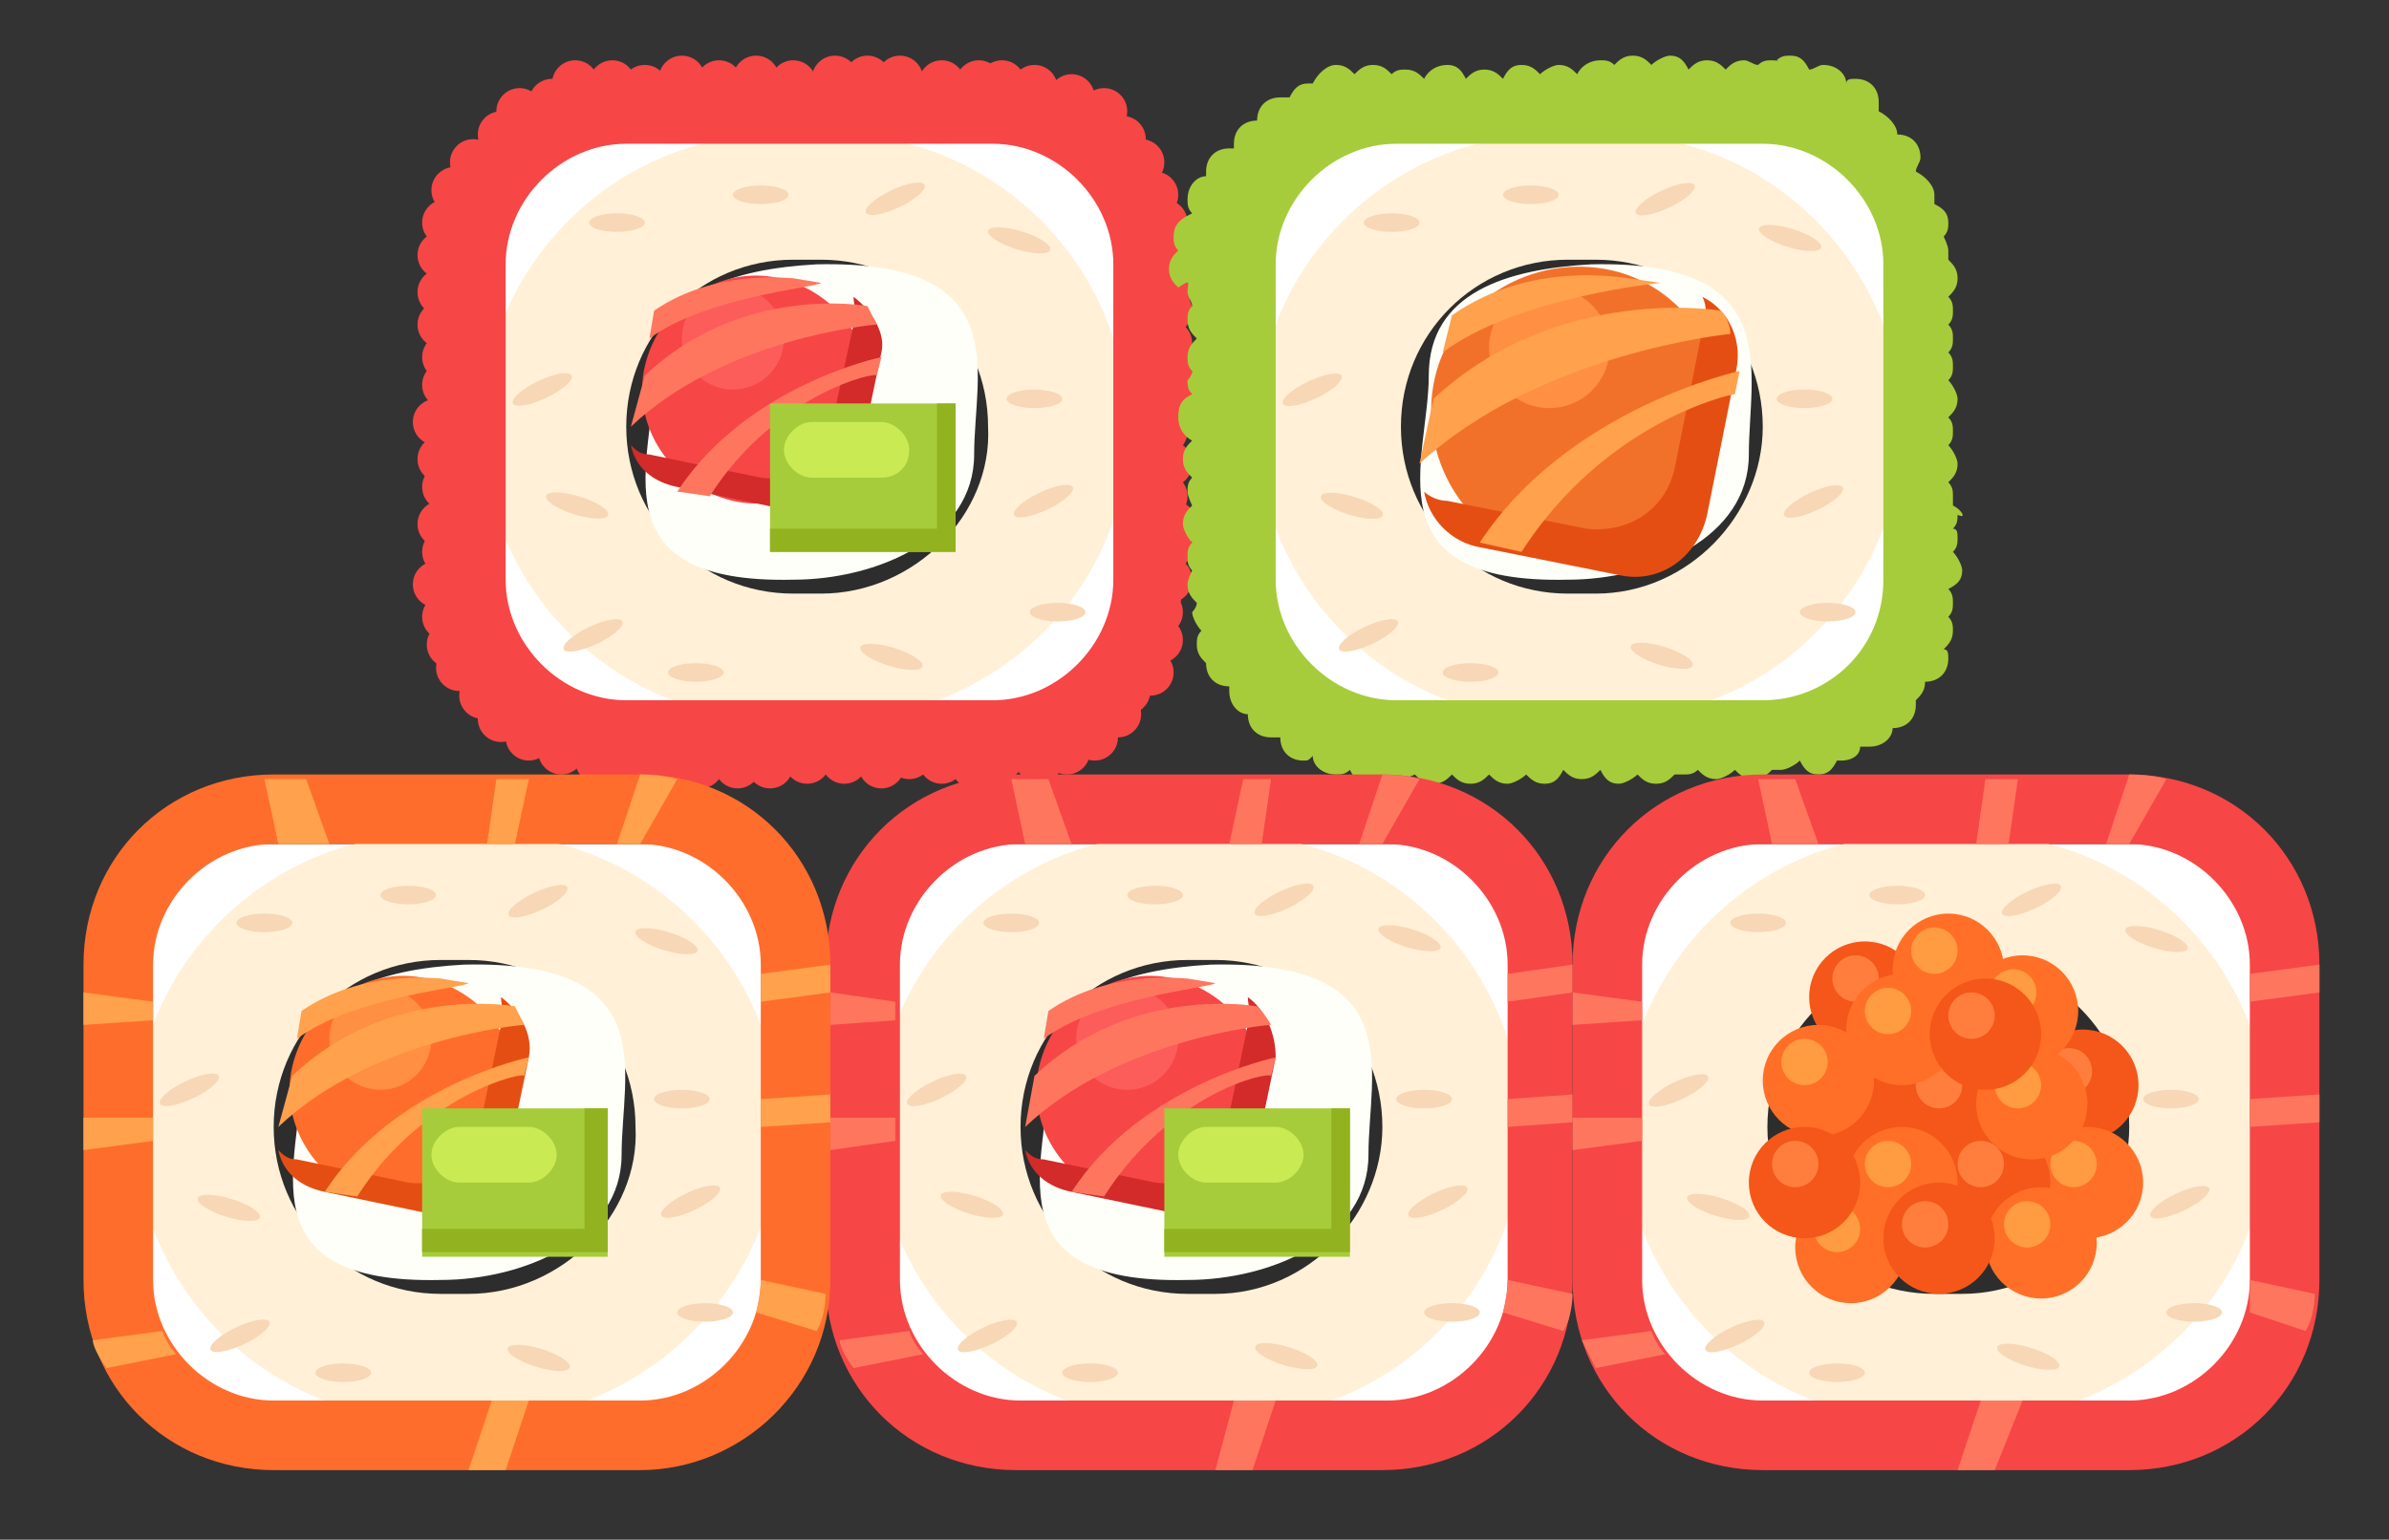 <?xml version="1.0" encoding="utf-8"?>
<!-- Generator: Adobe Illustrator 25.2.1, SVG Export Plug-In . SVG Version: 6.00 Build 0)  -->
<svg version="1.1" id="Слой_1" xmlns="http://www.w3.org/2000/svg" xmlns:xlink="http://www.w3.org/1999/xlink" x="0px" y="0px"
	 viewBox="0 0 51.5 33.2" style="enable-background:new 0 0 51.5 33.2;" xml:space="preserve">
<rect x="0" y="0" width="51.5" height="33.2" fill="#333333" stroke="none"/>
<style type="text/css">
	.st0{display:none;}
	.st1{display:inline;}
	.st2{fill:#FFFFFF;}
	.st3{fill:#FFF0D7;}
	.st4{fill:#F74646;}
	.st5{fill:#2D2D2D;}
	.st6{fill:#F7D7B5;}
	.st7{fill:#FDFFF8;}
	.st8{opacity:0.57;fill:#FF6F6C;enable-background:new    ;}
	.st9{fill:#D32A2A;}
	.st10{fill:#FF765F;}
	.st11{fill:#A6CC3B;}
	.st12{fill:#92B21F;}
	.st13{fill:#CAEA54;}
	.st14{fill:#F2712A;}
	.st15{fill:#FF8F43;}
	.st16{fill:#E54E13;}
	.st17{fill:#FFA14D;}
	.st18{fill:#FF6D2C;}
	.st19{fill:#F45719;}
	.st20{fill:#FF7E3E;}
	.st21{fill:#FF6F27;}
	.st22{fill:#FF9B40;}
</style>
<g>
	<g class="st0">
		<path class="st1" d="M-122.2,21.2h-2.3v-11h6.6v2.1h-4.3C-122.2,12.3-122.2,21.2-122.2,21.2z"/>
		<path class="st1" d="M-114.4,20.8c-0.6-0.4-1.1-0.9-1.5-1.5s-0.5-1.3-0.5-2.1s0.2-1.5,0.5-2.1c0.4-0.6,0.8-1.1,1.5-1.5
			c0.6-0.4,1.4-0.5,2.2-0.5c0.8,0,1.5,0.2,2.2,0.5c0.6,0.4,1.1,0.9,1.5,1.5s0.5,1.4,0.5,2.1c0,0.8-0.2,1.5-0.5,2.1
			c-0.4,0.6-0.8,1.1-1.5,1.5c-0.6,0.4-1.4,0.5-2.2,0.5C-113,21.4-113.8,21.2-114.4,20.8z M-110.9,18.7c0.4-0.4,0.5-0.9,0.5-1.5
			s-0.2-1.1-0.5-1.5c-0.4-0.4-0.8-0.6-1.4-0.6c-0.5,0-1,0.2-1.4,0.6c-0.4,0.4-0.5,0.9-0.5,1.5s0.2,1.1,0.5,1.5
			c0.4,0.4,0.8,0.6,1.4,0.6l0,0C-111.7,19.3-111.2,19.1-110.9,18.7z"/>
		<path class="st1" d="M-104.5,13.2v1.4c0.2-0.6,0.6-1,1-1.2s0.9-0.3,1.4-0.3c0.6,0,1.2,0.2,1.7,0.5c0.5,0.4,0.9,0.8,1.2,1.5
			c0.3,0.7,0.5,1.4,0.5,2.2s-0.2,1.5-0.5,2.1s-0.7,1.1-1.2,1.5s-1.1,0.5-1.7,0.5c-0.5,0-1-0.1-1.4-0.4c-0.4-0.2-0.7-0.6-0.9-1v4.6
			h-2.3V13.2H-104.5z M-101.5,18.8c0.3-0.4,0.5-0.9,0.5-1.6c0-0.7-0.2-1.2-0.5-1.6c-0.3-0.4-0.7-0.6-1.2-0.6s-0.9,0.2-1.3,0.6
			c-0.3,0.4-0.5,0.9-0.5,1.5v0.1c0,0.6,0.2,1.2,0.5,1.6c0.3,0.4,0.7,0.6,1.3,0.6l0,0C-102.3,19.4-101.9,19.2-101.5,18.8z"/>
		<path class="st1" d="M-95.4,18c-0.4-0.2-0.7-0.5-1-0.8c-0.3-0.4-0.4-0.9-0.4-1.5c0-0.6,0.1-1,0.4-1.4s0.6-0.6,1.1-0.8
			s0.9-0.3,1.4-0.3h3.8v8h-2.4v-2.9h-0.8l-1.2,2.9h-2.3L-95.4,18z M-93.4,16.6h0.9V15h-0.9c-0.4,0-0.7,0.1-0.9,0.2
			c-0.2,0.1-0.3,0.3-0.3,0.6c0,0.3,0.1,0.5,0.3,0.7C-94.1,16.5-93.8,16.6-93.4,16.6z"/>
		<path class="st1" d="M-83.2,21.2v-3.9c-0.2,0.5-0.5,0.9-1,1.2c-0.4,0.3-0.9,0.4-1.5,0.4c-0.7,0-1.3-0.2-1.8-0.7
			c-0.4-0.5-0.7-1.2-0.7-2.1v-2.9h2.3v2.5c0,0.4,0.1,0.7,0.3,0.9c0.2,0.2,0.5,0.3,0.8,0.3c0.4,0,0.7-0.1,1-0.4
			c0.3-0.3,0.4-0.6,0.4-1.1v-2.2h2.3v8H-83.2z"/>
		<path class="st1" d="M-79,21.2v-8h2.3v4.7l2.2-4.7h2.8v8H-74v-4.3l-2,4.3H-79z"/>
		<path class="st1" d="M-66,13.1c0.8,0,1.5,0.2,2,0.5c0.6,0.4,1,0.9,1.3,1.5c0.2,0.4,0.3,0.8,0.3,1.2c0,0.4,0,0.7,0,0.9v0.6h-5.5
			c0.1,0.5,0.3,0.9,0.7,1.2s0.8,0.5,1.4,0.5c0.4,0,0.8-0.1,1.1-0.2c0.3-0.1,0.6-0.4,0.8-0.6l1.3,1.4c-0.3,0.4-0.7,0.8-1.2,1.1
			c-0.6,0.3-1.3,0.4-2,0.4c-0.9,0-1.7-0.2-2.3-0.6c-0.7-0.4-1.1-0.9-1.5-1.5c-0.3-0.6-0.5-1.3-0.5-2.1s0.2-1.5,0.5-2.1
			c0.3-0.6,0.8-1.1,1.4-1.5C-67.5,13.2-66.8,13-66,13.1z M-67.3,15.4c-0.3,0.3-0.5,0.6-0.6,1.1h3.4c0-0.5-0.2-0.8-0.5-1.1
			c-0.3-0.2-0.7-0.4-1.2-0.4C-66.6,15-67,15.1-67.3,15.4z"/>
		<path class="st1" d="M-52.4,13.2v1.4c0.2-0.6,0.6-1,1-1.2c0.4-0.2,0.9-0.3,1.4-0.3c0.6,0,1.2,0.2,1.7,0.5c0.5,0.4,0.9,0.8,1.2,1.5
			c0.3,0.7,0.5,1.4,0.5,2.2s-0.2,1.5-0.5,2.1s-0.7,1.1-1.2,1.5s-1.1,0.5-1.7,0.5c-0.5,0-1-0.1-1.4-0.4c-0.4-0.2-0.7-0.6-0.9-1v4.6
			h-2.3V13.2H-52.4z M-49.4,18.8c0.3-0.4,0.5-0.9,0.5-1.6c0-0.7-0.2-1.2-0.5-1.6c-0.3-0.4-0.7-0.6-1.2-0.6s-0.9,0.2-1.3,0.6
			c-0.3,0.4-0.5,0.9-0.5,1.5v0.1c0,0.6,0.2,1.2,0.5,1.6c0.3,0.4,0.7,0.6,1.3,0.6l0,0C-50.1,19.4-49.7,19.2-49.4,18.8z"/>
		<path class="st1" d="M-43.2,20.8c-0.6-0.4-1.1-0.9-1.5-1.5c-0.4-0.6-0.5-1.3-0.5-2.1s0.2-1.5,0.5-2.1c0.4-0.6,0.8-1.1,1.5-1.5
			c0.6-0.4,1.4-0.5,2.2-0.5s1.5,0.2,2.2,0.5c0.6,0.4,1.1,0.9,1.5,1.5c0.4,0.6,0.5,1.4,0.5,2.1c0,0.8-0.2,1.5-0.5,2.1
			c-0.4,0.6-0.8,1.1-1.5,1.5c-0.6,0.4-1.4,0.5-2.2,0.5S-42.5,21.2-43.2,20.8z M-39.7,18.7c0.4-0.4,0.5-0.9,0.5-1.5s-0.2-1.1-0.5-1.5
			c-0.4-0.4-0.8-0.6-1.4-0.6c-0.5,0-1,0.2-1.4,0.6c-0.4,0.4-0.5,0.9-0.5,1.5s0.2,1.1,0.5,1.5c0.4,0.4,0.8,0.6,1.4,0.6l0,0
			C-40.5,19.3-40,19.1-39.7,18.7z"/>
		<path class="st1" d="M-34,13.2h6v8h-2.4v-5.9h-1.4v3.8c0,0.6-0.2,1.1-0.6,1.5s-1,0.6-1.6,0.6h-1.4v-1.9h0.5c0.4,0,0.6-0.1,0.7-0.2
			c0.1-0.1,0.2-0.4,0.2-0.7C-34,18.4-34,13.2-34,13.2z"/>
		<path class="st1" d="M-24.9,13.2h6v8h-2.4v-5.9h-1.4v3.8c0,0.6-0.2,1.1-0.6,1.5s-1,0.6-1.6,0.6h-1.5v-1.9h0.5
			c0.4,0,0.6-0.1,0.7-0.2c0.1-0.1,0.2-0.4,0.2-0.7v-5.2H-24.9z"/>
		<path class="st1" d="M-17,21.2v-8h2.4V16h1.4c0.5,0,1,0.1,1.4,0.3s0.8,0.5,1.1,0.8c0.3,0.4,0.4,0.9,0.4,1.5s-0.1,1-0.4,1.4
			c-0.3,0.4-0.6,0.6-1.1,0.8s-0.9,0.3-1.4,0.3H-17V21.2z M-13.7,17.8h-0.9v1.6h0.9c0.4,0,0.7-0.1,0.9-0.2c0.2-0.1,0.3-0.3,0.3-0.6
			s-0.1-0.5-0.3-0.7C-13,17.9-13.3,17.8-13.7,17.8z M-9.4,21.2v-8h2.3v8H-9.4z"/>
	</g>
	<g>
		<g>
			<g>
				<rect x="3.1" y="18.2" class="st2" width="13.5" height="12"/>
				<rect x="19.3" y="18.2" class="st2" width="13.5" height="12"/>
				<rect x="10.7" y="3" class="st2" width="13.5" height="12.2"/>
				<rect x="27.3" y="3" class="st2" width="13.5" height="12.2"/>
				<rect x="35.3" y="18.2" class="st2" width="13.5" height="12"/>
			</g>
			<g>
				<g>
					<g>
						<g>
							<g>
								<path class="st3" d="M18,15.5h-1.3c-3.5,0-6.3-2.9-6.3-6.3l0,0c0-3.5,2.9-6.3,6.3-6.3H18c3.5,0,6.3,2.9,6.3,6.3l0,0
									C24.4,12.6,21.5,15.5,18,15.5z"/>
							</g>
							<g>
								<g>
									<path class="st4" d="M21.4,16.6h-7.9c-2.3,0-4.1-1.8-4.1-4.1V5.7c0-2.3,1.8-4.1,4.1-4.1h7.9c2.3,0,4.1,1.8,4.1,4.1v6.8
										C25.4,14.8,23.6,16.6,21.4,16.6z M13.5,3.1c-1.4,0-2.6,1.2-2.6,2.6v6.8c0,1.4,1.2,2.6,2.6,2.6h7.9c1.4,0,2.6-1.2,2.6-2.6
										V5.7c0-1.4-1.2-2.6-2.6-2.6H13.5z"/>
								</g>
							</g>
							<g>
								<path class="st5" d="M17.7,12.8h-0.6c-2,0-3.6-1.6-3.6-3.6l0,0c0-2,1.6-3.6,3.6-3.6h0.6c2,0,3.6,1.6,3.6,3.6l0,0
									C21.4,11.1,19.7,12.8,17.7,12.8z"/>
							</g>
							<g>
								<ellipse class="st6" cx="16.4" cy="4.2" rx="0.6" ry="0.2"/>
							</g>
							<g>
								<ellipse class="st6" cx="13.3" cy="4.8" rx="0.6" ry="0.2"/>
							</g>
							<g>
								<ellipse class="st6" cx="15" cy="14.5" rx="0.6" ry="0.2"/>
							</g>
							<g>
								<ellipse class="st6" cx="22.8" cy="13.2" rx="0.6" ry="0.2"/>
							</g>
							<g>
								<ellipse class="st6" cx="22.3" cy="8.6" rx="0.6" ry="0.2"/>
							</g>
							<g>
								
									<ellipse transform="matrix(0.295 -0.956 0.956 0.295 -1.667 19.634)" class="st6" cx="12.5" cy="10.9" rx="0.2" ry="0.7"/>
							</g>
							<g>
								
									<ellipse transform="matrix(0.295 -0.956 0.956 0.295 -2.188144e-02 28.33)" class="st6" cx="19.2" cy="14.2" rx="0.2" ry="0.7"/>
							</g>
							<g>
								
									<ellipse transform="matrix(0.295 -0.956 0.956 0.295 10.538 24.584)" class="st6" cx="21.9" cy="5.2" rx="0.2" ry="0.7"/>
							</g>
							<g>
								
									<ellipse transform="matrix(0.904 -0.428 0.428 0.904 -2.481 5.811)" class="st6" cx="11.7" cy="8.4" rx="0.7" ry="0.2"/>
							</g>
							<g>
								
									<ellipse transform="matrix(0.904 -0.428 0.428 0.904 -2.468 10.672)" class="st6" cx="22.5" cy="10.8" rx="0.7" ry="0.2"/>
							</g>
							<g>
								
									<ellipse transform="matrix(0.904 -0.428 0.428 0.904 -4.65 6.795)" class="st6" cx="12.8" cy="13.7" rx="0.7" ry="0.2"/>
							</g>
							<g>
								
									<ellipse transform="matrix(0.904 -0.428 0.428 0.904 1.012693e-02 8.66)" class="st6" cx="19.3" cy="4.3" rx="0.7" ry="0.2"/>
							</g>
						</g>
						<g>
							<path class="st7" d="M21,9.8c0,1.8-2.1,2.7-3.9,2.7c-4.3,0.1-3-2.6-3-4.4c0-1.8,1.7-2.3,3.5-2.4C21.9,5.6,21,8,21,9.8z"/>
						</g>
						<g>
							<path class="st4" d="M15.8,10.8L15.8,10.8c-1.3-0.3-2.2-1.6-1.9-2.9l0,0c0.3-1.3,1.6-2.2,2.9-1.9l0,0
								c1.3,0.3,2.2,1.6,1.9,2.9l0,0C18.4,10.2,17.1,11.1,15.8,10.8z"/>
						</g>
						<circle class="st8" cx="15.8" cy="7.3" r="1.1"/>
						<g>
							<path class="st9" d="M18.4,6.4c0,0.2,0.1,0.4,0,0.6l-0.5,2.3c-0.1,0.7-0.8,1.1-1.5,1L14,9.8c-0.2,0-0.3-0.1-0.4-0.2
								c0.1,0.5,0.5,0.8,1,0.9L17,11c0.7,0.1,1.4-0.3,1.5-1L19,7.6C19.1,7.2,18.8,6.7,18.4,6.4z"/>
						</g>
						<g>
							<path class="st10" d="M15.3,10.7l-0.7-0.1C16.1,8.3,19,7.7,19,7.7l-0.1,0.4C18.9,8,16.7,8.5,15.3,10.7z"/>
						</g>
						<g>
							<path class="st10" d="M14,7.3l0.1-0.6C15.4,5.8,17,6,17.1,6l0.6,0.1C17.6,6.2,15.2,6.4,14,7.3z"/>
						</g>
						<path class="st10" d="M18.7,6.6c0,0-2.7-0.5-4.8,1.5l-0.3,1.1c2-1.9,5.2-2.2,5.3-2.2C18.8,6.8,18.7,6.6,18.7,6.6z"/>
						<rect x="16.6" y="8.7" class="st11" width="4" height="3.2"/>
						<polygon class="st12" points="20.2,8.7 20.2,11.4 16.6,11.4 16.6,11.9 20.6,11.9 20.6,8.7 						"/>
						<path class="st13" d="M19,10.3h-1.5c-0.3,0-0.6-0.3-0.6-0.6l0,0c0-0.3,0.3-0.6,0.6-0.6H19c0.3,0,0.6,0.3,0.6,0.6l0,0
							C19.6,10.1,19.3,10.3,19,10.3z"/>
						<circle class="st4" cx="24.1" cy="15.4" r="0.5"/>
						<circle class="st4" cx="24.3" cy="14.9" r="0.5"/>
						<circle class="st4" cx="24.8" cy="14.5" r="0.5"/>
						<circle class="st4" cx="25" cy="13.8" r="0.5"/>
						<circle class="st4" cx="25" cy="13.2" r="0.5"/>
						<circle class="st4" cx="25.2" cy="12.5" r="0.5"/>
						<circle class="st4" cx="25.2" cy="11.8" r="0.5"/>
						<circle class="st4" cx="25.3" cy="11.3" r="0.5"/>
						<circle class="st4" cx="25.1" cy="10.7" r="0.5"/>
						<circle class="st4" cx="25.2" cy="10" r="0.5"/>
						<circle class="st4" cx="25.1" cy="9.3" r="0.5"/>
						<circle class="st4" cx="25.2" cy="8.6" r="0.5"/>
						<circle class="st4" cx="25.2" cy="8" r="0.5"/>
						<circle class="st4" cx="25.2" cy="7.4" r="0.5"/>
						<circle class="st4" cx="25.2" cy="6.7" r="0.5"/>
						<circle class="st4" cx="25.3" cy="6.1" r="0.5"/>
						<circle class="st4" cx="25.1" cy="5.5" r="0.5"/>
						<circle class="st4" cx="25.1" cy="4.8" r="0.5"/>
						<circle class="st4" cx="24.9" cy="4.2" r="0.5"/>
						<circle class="st4" cx="24.6" cy="3.5" r="0.5"/>
						<circle class="st4" cx="24.2" cy="3" r="0.5"/>
						<circle class="st4" cx="23.8" cy="2.4" r="0.5"/>
						<circle class="st4" cx="23.1" cy="2.1" r="0.5"/>
						<circle class="st4" cx="22.3" cy="1.9" r="0.5"/>
						<circle class="st4" cx="21.6" cy="1.8" r="0.5"/>
						<circle class="st4" cx="21.1" cy="1.8" r="0.5"/>
						<circle class="st4" cx="20.3" cy="1.8" r="0.5"/>
						<circle class="st4" cx="19.4" cy="1.7" r="0.5"/>
						<circle class="st4" cx="18.7" cy="1.7" r="0.5"/>
						<circle class="st4" cx="18" cy="1.7" r="0.5"/>
						<circle class="st4" cx="17.1" cy="1.8" r="0.5"/>
						<circle class="st4" cx="16.3" cy="1.7" r="0.5"/>
						<circle class="st4" cx="15.5" cy="1.8" r="0.5"/>
						<circle class="st4" cx="14.7" cy="1.7" r="0.5"/>
						<circle class="st4" cx="13.9" cy="1.9" r="0.5"/>
						<circle class="st4" cx="13.2" cy="1.8" r="0.5"/>
						<circle class="st4" cx="12.4" cy="1.8" r="0.5"/>
						<circle class="st4" cx="11.9" cy="2.2" r="0.5"/>
						<circle class="st4" cx="11.2" cy="2.4" r="0.5"/>
						<circle class="st4" cx="10.8" cy="2.9" r="0.5"/>
						<circle class="st4" cx="10.2" cy="3.5" r="0.5"/>
						<circle class="st4" cx="9.8" cy="4.1" r="0.5"/>
						<circle class="st4" cx="9.6" cy="4.8" r="0.5"/>
						<circle class="st4" cx="9.5" cy="5.5" r="0.5"/>
						<circle class="st4" cx="9.5" cy="6.3" r="0.5"/>
						<circle class="st4" cx="9.5" cy="7" r="0.5"/>
						<circle class="st4" cx="9.6" cy="7.7" r="0.5"/>
						<circle class="st4" cx="9.6" cy="8.3" r="0.5"/>
						<circle class="st4" cx="9.4" cy="9.1" r="0.5"/>
						<circle class="st4" cx="9.5" cy="9.9" r="0.5"/>
						<circle class="st4" cx="9.6" cy="10.5" r="0.5"/>
						<circle class="st4" cx="9.5" cy="11.3" r="0.5"/>
						<circle class="st4" cx="9.6" cy="11.9" r="0.5"/>
						<circle class="st4" cx="9.4" cy="12.6" r="0.5"/>
						<circle class="st4" cx="9.6" cy="13.3" r="0.5"/>
						<circle class="st4" cx="9.7" cy="13.9" r="0.5"/>
						<circle class="st4" cx="9.9" cy="14.4" r="0.5"/>
						<circle class="st4" cx="10.4" cy="15" r="0.5"/>
						<circle class="st4" cx="10.8" cy="15.5" r="0.5"/>
						<circle class="st4" cx="11.4" cy="15.9" r="0.5"/>
						<circle class="st4" cx="12.1" cy="16.2" r="0.5"/>
						<circle class="st4" cx="12.9" cy="16.4" r="0.5"/>
						<circle class="st4" cx="13.6" cy="16.4" r="0.5"/>
						<circle class="st4" cx="14.4" cy="16.5" r="0.5"/>
						<circle class="st4" cx="15.1" cy="16.5" r="0.5"/>
						<circle class="st4" cx="15.9" cy="16.5" r="0.5"/>
						<circle class="st4" cx="16.6" cy="16.5" r="0.5"/>
						<circle class="st4" cx="17.4" cy="16.4" r="0.5"/>
						<circle class="st4" cx="18.2" cy="16.4" r="0.5"/>
						<circle class="st4" cx="19" cy="16.5" r="0.5"/>
						<circle class="st4" cx="19.6" cy="16.3" r="0.5"/>
						<circle class="st4" cx="20.3" cy="16.4" r="0.5"/>
						<circle class="st4" cx="21" cy="16.5" r="0.5"/>
						<circle class="st4" cx="21.6" cy="16.3" r="0.5"/>
						<circle class="st4" cx="22.4" cy="16.4" r="0.5"/>
						<circle class="st4" cx="23" cy="16.2" r="0.5"/>
						<circle class="st4" cx="23.6" cy="15.9" r="0.5"/>
						<circle class="st4" cx="22.7" cy="15.7" r="0.3"/>
					</g>
					<g>
						<g>
							<path class="st3" d="M34.7,15.5h-1.3c-3.5,0-6.3-2.9-6.3-6.3l0,0c0-3.5,2.9-6.3,6.3-6.3h1.3c3.5,0,6.3,2.9,6.3,6.3l0,0
								C41,12.6,38.2,15.5,34.7,15.5z"/>
						</g>
						<g>
							<path class="st5" d="M34.4,12.8h-0.6c-2,0-3.6-1.6-3.6-3.6l0,0c0-2,1.6-3.6,3.6-3.6h0.6c2,0,3.6,1.6,3.6,3.6l0,0
								C38,11.1,36.4,12.8,34.4,12.8z"/>
						</g>
						<g>
							<ellipse class="st6" cx="33" cy="4.2" rx="0.6" ry="0.2"/>
						</g>
						<g>
							<ellipse class="st6" cx="30" cy="4.8" rx="0.6" ry="0.2"/>
						</g>
						<g>
							<ellipse class="st6" cx="31.7" cy="14.5" rx="0.6" ry="0.2"/>
						</g>
						<g>
							<ellipse class="st6" cx="39.4" cy="13.2" rx="0.6" ry="0.2"/>
						</g>
						<g>
							<ellipse class="st6" cx="38.9" cy="8.6" rx="0.6" ry="0.2"/>
						</g>
						<g>
							
								<ellipse transform="matrix(0.295 -0.956 0.956 0.295 10.137 35.511)" class="st6" cx="29.1" cy="10.9" rx="0.2" ry="0.7"/>
						</g>
						<g>
							
								<ellipse transform="matrix(0.295 -0.956 0.956 0.295 11.783 44.206)" class="st6" cx="35.8" cy="14.1" rx="0.2" ry="0.7"/>
						</g>
						<g>
							
								<ellipse transform="matrix(0.295 -0.956 0.956 0.295 22.231 40.499)" class="st6" cx="38.6" cy="5.2" rx="0.2" ry="0.7"/>
						</g>
						<g>
							
								<ellipse transform="matrix(0.904 -0.428 0.428 0.904 -0.889 12.924)" class="st6" cx="28.3" cy="8.4" rx="0.7" ry="0.2"/>
						</g>
						<g>
							
								<ellipse transform="matrix(0.904 -0.428 0.428 0.904 -0.874 17.785)" class="st6" cx="39.1" cy="10.8" rx="0.7" ry="0.2"/>
						</g>
						<g>
							
								<ellipse transform="matrix(0.904 -0.428 0.428 0.904 -3.03 13.942)" class="st6" cx="29.5" cy="13.7" rx="0.7" ry="0.2"/>
						</g>
						<g>
							
								<ellipse transform="matrix(0.904 -0.428 0.428 0.904 1.603 15.773)" class="st6" cx="35.9" cy="4.3" rx="0.7" ry="0.2"/>
						</g>
						<g>
							<path class="st7" d="M37.7,9.8c0,1.8-2.1,2.7-3.9,2.7c-4.3,0.1-3-2.6-3-4.4c0-1.8,1.7-2.3,3.5-2.4C38.5,5.6,37.7,8,37.7,9.8z
								"/>
						</g>
						<g>
							<g>
								<path class="st14" d="M33.4,12L33.4,12c-1.7-0.3-2.8-2-2.5-3.7l0,0c0.3-1.7,2-2.8,3.7-2.5l0,0c1.7,0.3,2.8,2,2.5,3.7l0,0
									C36.8,11.3,35.1,12.4,33.4,12z"/>
							</g>
							<circle class="st15" cx="33.4" cy="7.5" r="1.3"/>
							<g>
								<path class="st16" d="M36.7,6.4c0.1,0.2,0.1,0.5,0,0.7l-0.6,3c-0.2,0.9-1,1.4-1.9,1.3l-3-0.6c-0.2,0-0.4-0.1-0.5-0.2
									c0.1,0.6,0.6,1.1,1.2,1.2l3,0.6c0.9,0.2,1.7-0.4,1.9-1.3l0.6-3C37.6,7.4,37.3,6.7,36.7,6.4z"/>
							</g>
							<g>
								<path class="st17" d="M32.8,11.9l-0.9-0.2C33.8,8.8,37.5,8,37.5,8l-0.1,0.5C37.3,8.5,34.6,9.1,32.8,11.9z"/>
							</g>
							<g>
								<path class="st17" d="M31.1,7.6l0.2-0.8C33,5.6,35,6,35.1,6l0.7,0.1C35.8,6.1,32.7,6.4,31.1,7.6z"/>
							</g>
							<path class="st17" d="M37.1,6.7c0,0-3.5-0.6-6.2,1.9L30.6,10c2.6-2.4,6.7-2.8,6.7-2.8C37.3,6.9,37.1,6.7,37.1,6.7z"/>
						</g>
						<path class="st11" d="M42.1,10.9c0-0.1,0-0.1,0-0.2c0-0.1,0-0.2-0.1-0.3l0,0c0.1-0.1,0.2-0.2,0.2-0.4c0-0.1-0.1-0.3-0.2-0.4
							c0.1-0.1,0.1-0.2,0.1-0.3s0-0.2-0.1-0.3c0.1-0.1,0.2-0.2,0.2-0.4c0-0.1-0.1-0.3-0.2-0.4c0.1-0.1,0.1-0.2,0.1-0.3
							s0-0.2-0.1-0.3c0.1-0.1,0.1-0.2,0.1-0.3s0-0.2-0.1-0.3c0.1-0.1,0.1-0.2,0.1-0.3s0-0.2-0.1-0.3c0.1-0.1,0.2-0.2,0.2-0.4
							S42.1,5.7,42,5.6c0-0.1,0-0.1,0-0.2c0-0.1-0.1-0.3-0.1-0.3C42,5,42,4.9,42,4.8c0-0.2-0.1-0.3-0.3-0.4c0-0.1,0-0.1,0-0.2
							c0-0.2-0.2-0.4-0.4-0.5c0-0.1,0.1-0.2,0.1-0.3c0-0.3-0.2-0.5-0.5-0.5c0-0.2-0.2-0.4-0.4-0.5c0,0,0-0.1,0-0.2
							c0-0.3-0.2-0.5-0.5-0.5c-0.1,0-0.2,0-0.2,0.1c0-0.2-0.2-0.4-0.5-0.4c-0.1,0-0.2,0.1-0.3,0.1c-0.1-0.2-0.2-0.3-0.4-0.3
							c-0.1,0-0.2,0-0.3,0.1c0.3,0.1,0.1,0-0.1,0c-0.1,0-0.2,0-0.3,0.1c-0.1,0-0.2-0.1-0.3-0.1c-0.2,0-0.3,0.1-0.4,0.2
							c-0.1-0.1-0.2-0.2-0.4-0.2s-0.3,0.1-0.4,0.2c-0.1-0.2-0.2-0.3-0.4-0.3c-0.1,0-0.3,0.1-0.4,0.2c-0.1-0.1-0.2-0.2-0.4-0.2
							s-0.3,0.1-0.4,0.2c-0.1-0.1-0.2-0.1-0.3-0.1c-0.2,0-0.4,0.1-0.5,0.3c-0.1-0.1-0.2-0.2-0.4-0.2c-0.1,0-0.3,0.1-0.4,0.2
							c-0.1-0.1-0.2-0.2-0.4-0.2s-0.3,0.1-0.4,0.3c-0.1-0.1-0.2-0.2-0.4-0.2s-0.3,0.1-0.4,0.2c-0.1-0.2-0.2-0.3-0.4-0.3
							s-0.4,0.1-0.5,0.3c-0.1-0.1-0.2-0.2-0.4-0.2c-0.1,0-0.2,0-0.3,0.1c-0.1-0.1-0.2-0.2-0.4-0.2s-0.3,0.1-0.4,0.2
							c-0.1-0.1-0.2-0.2-0.4-0.2s-0.4,0.2-0.5,0.4h-0.1c-0.2,0-0.3,0.1-0.4,0.3c-0.1,0-0.1,0-0.2,0c-0.3,0-0.5,0.2-0.5,0.5
							c-0.3,0-0.5,0.2-0.5,0.5c0,0.1,0,0.1,0,0.1h-0.1c-0.3,0-0.5,0.2-0.5,0.5v0.1c-0.2,0-0.4,0.2-0.4,0.5c0,0.1,0,0.2,0.1,0.3
							c-0.2,0.1-0.4,0.2-0.4,0.5c0,0.1,0,0.2,0.1,0.3c-0.1,0.1-0.2,0.2-0.2,0.4s0.1,0.3,0.2,0.4c0.3-0.2,0.2-0.1,0.2,0.1
							c0,0.1,0.1,0.2,0.1,0.3c-0.1,0.1-0.1,0.2-0.1,0.3c0,0.2,0.1,0.3,0.2,0.4c-0.1,0.1-0.2,0.2-0.2,0.4c0,0.1,0,0.2,0.1,0.3
							c0,0.1-0.1,0.2-0.1,0.2c0,0.1,0,0.2,0.1,0.3c-0.2,0.1-0.3,0.2-0.3,0.5c0,0.2,0.1,0.4,0.3,0.5c-0.1,0.1-0.2,0.2-0.2,0.4
							s0.1,0.3,0.2,0.4c-0.1,0.1-0.1,0.2-0.1,0.3s0.1,0.3,0.1,0.3c-0.1,0.1-0.2,0.2-0.2,0.4c0,0.1,0.1,0.3,0.2,0.4
							c-0.1,0.1-0.1,0.2-0.1,0.3s0,0.2,0.1,0.3c0,0-0.1,0.2-0.1,0.3c0,0.2,0.1,0.3,0.2,0.4c0,0.1-0.1,0.2-0.1,0.2
							c0,0.1,0.1,0.3,0.2,0.4c-0.1,0.1-0.1,0.2-0.1,0.3c0,0.2,0.1,0.3,0.2,0.4l0,0c0,0.3,0.2,0.5,0.5,0.5l0,0v0.1
							c0,0.3,0.2,0.5,0.4,0.5l0,0c0,0.3,0.2,0.5,0.5,0.5c0.1,0,0.1,0,0.2,0c0,0.3,0.2,0.5,0.5,0.5c0.1,0,0.1,0,0.2-0.1
							c0,0.2,0.2,0.4,0.5,0.4c0.1,0,0.2,0,0.3-0.1c0.1,0.2,0.2,0.3,0.4,0.3c0.1,0,0.3-0.1,0.4-0.2c0.1,0.1,0.2,0.1,0.3,0.1
							s0.3-0.1,0.3-0.1c0.1,0.1,0.2,0.2,0.4,0.2s0.3-0.1,0.4-0.2c0.1,0.1,0.2,0.2,0.4,0.2s0.3-0.1,0.4-0.2c0.1,0.1,0.2,0.2,0.4,0.2
							c0.1,0,0.3-0.1,0.4-0.2c0.1,0.1,0.2,0.2,0.4,0.2s0.3-0.1,0.4-0.3c0.1,0.1,0.2,0.2,0.4,0.2s0.3-0.1,0.4-0.2
							c0.1,0.2,0.2,0.3,0.4,0.3c0.1,0,0.3-0.1,0.4-0.2c0.1,0.1,0.2,0.2,0.4,0.2s0.3-0.1,0.4-0.2c0.1,0,0.1,0,0.2,0
							c0.1,0,0.2,0,0.3-0.1c0.1,0.1,0.2,0.2,0.4,0.2c0.1,0,0.3-0.1,0.4-0.2c0.1,0.1,0.2,0.2,0.4,0.2c0.2,0,0.3-0.1,0.4-0.2
							c0.1,0,0.1,0,0.2,0s0.3-0.1,0.4-0.2c0.1,0.2,0.2,0.3,0.4,0.3c0.2,0,0.3-0.1,0.4-0.3h0.1c0.2,0,0.4-0.1,0.4-0.3
							c0.1,0,0.1,0,0.2,0c0.3,0,0.5-0.2,0.5-0.4l0,0c0.3,0,0.5-0.2,0.5-0.5v-0.1c0.1-0.1,0.2-0.2,0.2-0.4l0,0c0.3,0,0.5-0.2,0.5-0.5
							c0-0.1,0-0.2-0.1-0.2c0.1-0.1,0.2-0.2,0.2-0.4c0-0.1,0-0.2-0.1-0.3c0.1-0.1,0.1-0.2,0.1-0.3s0-0.2-0.1-0.3
							c0.2-0.1,0.3-0.2,0.3-0.4c0-0.1-0.1-0.3-0.2-0.4c0.1-0.1,0.1-0.2,0.1-0.3s0-0.2-0.1-0.2c0.1-0.1,0.1-0.2,0.1-0.3
							C42.4,11.2,42.3,11,42.1,10.9z M38,15.1h-7.9c-1.4,0-2.6-1.2-2.6-2.6V5.7c0-1.4,1.2-2.6,2.6-2.6H38c1.4,0,2.6,1.2,2.6,2.6v6.8
							C40.6,14,39.4,15.1,38,15.1z"/>
					</g>
				</g>
				<g>
					<g>
						<g>
							<path class="st3" d="M26.5,30.6h-1.3c-3.5,0-6.3-2.9-6.3-6.3l0,0c0-3.5,2.9-6.3,6.3-6.3h1.3c3.5,0,6.3,2.9,6.3,6.3l0,0
								C32.9,27.7,30,30.6,26.5,30.6z"/>
						</g>
						<g>
							<g>
								<path class="st4" d="M29.8,31.7h-7.9c-2.3,0-4.1-1.8-4.1-4.1v-6.8c0-2.3,1.8-4.1,4.1-4.1h7.9c2.3,0,4.1,1.8,4.1,4.1v6.8
									C33.9,29.9,32.1,31.7,29.8,31.7z M22,18.2c-1.4,0-2.6,1.2-2.6,2.6v6.8c0,1.4,1.2,2.6,2.6,2.6h7.9c1.4,0,2.6-1.2,2.6-2.6
									v-6.8c0-1.4-1.2-2.6-2.6-2.6C29.9,18.2,22,18.2,22,18.2z"/>
							</g>
						</g>
						<g>
							<path class="st5" d="M26.2,27.9h-0.6c-2,0-3.6-1.6-3.6-3.6l0,0c0-2,1.6-3.6,3.6-3.6h0.6c2,0,3.6,1.6,3.6,3.6l0,0
								C29.8,26.2,28.2,27.9,26.2,27.9z"/>
						</g>
						<g>
							<ellipse class="st6" cx="24.9" cy="19.3" rx="0.6" ry="0.2"/>
						</g>
						<g>
							<ellipse class="st6" cx="21.8" cy="19.9" rx="0.6" ry="0.2"/>
						</g>
						<g>
							<ellipse class="st6" cx="23.5" cy="29.6" rx="0.6" ry="0.2"/>
						</g>
						<g>
							<ellipse class="st6" cx="31.3" cy="28.3" rx="0.6" ry="0.2"/>
						</g>
						<g>
							<ellipse class="st6" cx="30.7" cy="23.7" rx="0.6" ry="0.2"/>
						</g>
						<g>
							
								<ellipse transform="matrix(0.295 -0.956 0.956 0.295 -10.099 38.385)" class="st6" cx="21" cy="26" rx="0.2" ry="0.7"/>
						</g>
						<g>
							
								<ellipse transform="matrix(0.295 -0.956 0.956 0.295 -8.454 47.08)" class="st6" cx="27.7" cy="29.3" rx="0.2" ry="0.7"/>
						</g>
						<g>
							
								<ellipse transform="matrix(0.295 -0.956 0.956 0.295 2.106 43.335)" class="st6" cx="30.4" cy="20.2" rx="0.2" ry="0.7"/>
						</g>
						<g>
							
								<ellipse transform="matrix(0.904 -0.428 0.428 0.904 -8.127 10.904)" class="st6" cx="20.2" cy="23.5" rx="0.7" ry="0.2"/>
						</g>
						<g>
							
								<ellipse transform="matrix(0.904 -0.428 0.428 0.904 -8.113 15.766)" class="st6" cx="31" cy="25.9" rx="0.7" ry="0.2"/>
						</g>
						<g>
							
								<ellipse transform="matrix(0.904 -0.428 0.428 0.904 -10.297 11.888)" class="st6" cx="21.3" cy="28.8" rx="0.7" ry="0.2"/>
						</g>
						<g>
							
								<ellipse transform="matrix(0.904 -0.428 0.428 0.904 -5.663 13.72)" class="st6" cx="27.7" cy="19.4" rx="0.7" ry="0.2"/>
						</g>
					</g>
					<g>
						<path class="st7" d="M29.5,24.9c0,1.8-2.1,2.7-3.9,2.7c-4.3,0.1-3-2.6-3-4.4c0-1.8,1.7-2.3,3.5-2.4
							C30.4,20.7,29.5,23.1,29.5,24.9z"/>
					</g>
					<g>
						<path class="st4" d="M24.3,25.9L24.3,25.9c-1.3-0.3-2.2-1.6-1.9-2.9l0,0c0.3-1.3,1.6-2.2,2.9-1.9l0,0c1.3,0.3,2.2,1.6,1.9,2.9
							l0,0C26.9,25.3,25.6,26.2,24.3,25.9z"/>
					</g>
					<circle class="st8" cx="24.3" cy="22.4" r="1.1"/>
					<g>
						<path class="st9" d="M26.9,21.5c0,0.2,0.1,0.4,0,0.6l-0.5,2.4c-0.1,0.7-0.8,1.1-1.5,1L22.5,25c-0.2,0-0.3-0.1-0.4-0.2
							c0.1,0.5,0.5,0.8,1,0.9l2.4,0.5c0.7,0.1,1.4-0.3,1.5-1l0.5-2.4C27.5,22.3,27.3,21.8,26.9,21.5z"/>
					</g>
					<g>
						<path class="st10" d="M23.8,25.8l-0.7-0.1c1.5-2.3,4.4-2.9,4.4-2.9l-0.1,0.4C27.3,23.1,25.2,23.6,23.8,25.8z"/>
					</g>
					<g>
						<path class="st10" d="M22.5,22.4l0.1-0.6c1.3-0.9,2.9-0.7,3-0.7l0.6,0.1C26.1,21.3,23.7,21.5,22.5,22.4z"/>
					</g>
					<polygon class="st10" points="26.6,30.2 26.2,31.7 27,31.7 27.5,30.2 					"/>
					<path class="st10" d="M18.4,29.5l1.5-0.3c0,0-0.2-0.2-0.3-0.5l-1.5,0.2C18.1,28.9,18.1,29.1,18.4,29.5z"/>
					<path class="st10" d="M27.1,21.7c0,0-2.7-0.5-4.8,1.5l-0.2,1.1c2-1.9,5.2-2.2,5.3-2.2C27.3,21.9,27.1,21.7,27.1,21.7z"/>
					<polygon class="st10" points="17.9,21.4 19.3,21.6 19.3,22 17.9,22.1 					"/>
					<polygon class="st10" points="17.9,24.1 19.3,24.1 19.3,24.6 17.9,24.8 					"/>
					<polygon class="st10" points="21.8,16.8 22.1,18.2 23.1,18.2 22.6,16.8 					"/>
					<polygon class="st10" points="27.2,18.2 26.5,18.2 26.8,16.8 27.4,16.8 					"/>
					<polygon class="st10" points="33.9,20.8 32.5,21 32.5,21.6 33.9,21.4 					"/>
					<polygon class="st10" points="33.9,23.6 32.5,23.7 32.5,24.3 33.9,24.2 					"/>
					<path class="st10" d="M32.5,27.6l1.4,0.3c0,0,0,0.5-0.2,0.8l-1.3-0.4C32.4,28.3,32.5,27.9,32.5,27.6z"/>
					<path class="st10" d="M29.8,18.2l0.8-1.4c0,0-0.3-0.1-0.8-0.1l-0.5,1.5H29.8z"/>
					<rect x="25.1" y="23.9" class="st11" width="4" height="3.2"/>
					<polygon class="st12" points="28.7,23.9 28.7,26.5 25.1,26.5 25.1,27 29.1,27 29.1,23.9 					"/>
					<path class="st13" d="M27.5,25.5H26c-0.3,0-0.6-0.3-0.6-0.6l0,0c0-0.3,0.3-0.6,0.6-0.6h1.5c0.3,0,0.6,0.3,0.6,0.6l0,0
						C28.1,25.2,27.8,25.5,27.5,25.5z"/>
				</g>
				<g>
					<g>
						<g>
							<path class="st3" d="M10.5,30.6H9.2c-3.5,0-6.3-2.9-6.3-6.3l0,0c0-3.5,2.9-6.3,6.3-6.3h1.3c3.5,0,6.3,2.9,6.3,6.3l0,0
								C16.8,27.7,13.9,30.6,10.5,30.6z"/>
						</g>
						<g>
							<g>
								<path class="st18" d="M13.8,31.7H5.9c-2.3,0-4.1-1.8-4.1-4.1v-6.8c0-2.3,1.8-4.1,4.1-4.1h7.9c2.3,0,4.1,1.8,4.1,4.1v6.8
									C17.9,29.9,16,31.7,13.8,31.7z M5.9,18.2c-1.4,0-2.6,1.2-2.6,2.6v6.8c0,1.4,1.2,2.6,2.6,2.6h7.9c1.4,0,2.6-1.2,2.6-2.6v-6.8
									c0-1.4-1.2-2.6-2.6-2.6C13.8,18.2,5.9,18.2,5.9,18.2z"/>
							</g>
						</g>
						<g>
							<path class="st5" d="M10.1,27.9H9.5c-2,0-3.6-1.6-3.6-3.6l0,0c0-2,1.6-3.6,3.6-3.6h0.6c2,0,3.6,1.6,3.6,3.6l0,0
								C13.8,26.2,12.1,27.9,10.1,27.9z"/>
						</g>
						<g>
							<ellipse class="st6" cx="8.8" cy="19.3" rx="0.6" ry="0.2"/>
						</g>
						<g>
							<ellipse class="st6" cx="5.7" cy="19.9" rx="0.6" ry="0.2"/>
						</g>
						<g>
							<ellipse class="st6" cx="7.4" cy="29.6" rx="0.6" ry="0.2"/>
						</g>
						<g>
							<ellipse class="st6" cx="15.2" cy="28.3" rx="0.6" ry="0.2"/>
						</g>
						<g>
							<ellipse class="st6" cx="14.7" cy="23.7" rx="0.6" ry="0.2"/>
						</g>
						<g>
							
								<ellipse transform="matrix(0.295 -0.956 0.956 0.295 -21.464 23.03)" class="st6" cx="4.9" cy="26.1" rx="0.2" ry="0.7"/>
						</g>
						<g>
							
								<ellipse transform="matrix(0.295 -0.956 0.956 0.295 -19.82 31.726)" class="st6" cx="11.6" cy="29.3" rx="0.2" ry="0.7"/>
						</g>
						<g>
							
								<ellipse transform="matrix(0.295 -0.956 0.956 0.295 -9.258 27.978)" class="st6" cx="14.3" cy="20.3" rx="0.2" ry="0.7"/>
						</g>
						<g>
							
								<ellipse transform="matrix(0.904 -0.428 0.428 0.904 -9.683 4.01)" class="st6" cx="4.1" cy="23.5" rx="0.7" ry="0.2"/>
						</g>
						<g>
							
								<ellipse transform="matrix(0.904 -0.428 0.428 0.904 -9.668 8.873)" class="st6" cx="14.9" cy="25.9" rx="0.7" ry="0.2"/>
						</g>
						<g>
							
								<ellipse transform="matrix(0.904 -0.428 0.428 0.904 -11.853 4.994)" class="st6" cx="5.2" cy="28.8" rx="0.7" ry="0.2"/>
						</g>
						<g>
							
								<ellipse transform="matrix(0.904 -0.428 0.428 0.904 -7.191 6.86)" class="st6" cx="11.6" cy="19.4" rx="0.7" ry="0.2"/>
						</g>
					</g>
					<g>
						<path class="st7" d="M13.4,24.9c0,1.8-2.1,2.7-3.9,2.7c-4.3,0.1-3-2.6-3-4.4c0-1.8,1.7-2.3,3.5-2.4
							C14.3,20.7,13.4,23.1,13.4,24.9z"/>
					</g>
					<g>
						<path class="st18" d="M8.2,25.9L8.2,25.9C6.9,25.6,6,24.3,6.3,23l0,0c0.3-1.3,1.6-2.2,2.9-1.9l0,0c1.3,0.3,2.2,1.6,1.9,2.9
							l0,0C10.8,25.3,9.5,26.2,8.2,25.9z"/>
					</g>
					<circle class="st15" cx="8.2" cy="22.4" r="1.1"/>
					<g>
						<path class="st16" d="M10.8,21.5c0,0.2,0.1,0.4,0,0.6l-0.5,2.4c-0.1,0.7-0.8,1.1-1.5,1L6.4,25c-0.2,0-0.3-0.1-0.4-0.2
							c0.1,0.5,0.5,0.8,1,0.9l2.4,0.5c0.7,0.1,1.4-0.3,1.5-1l0.5-2.4C11.5,22.3,11.2,21.8,10.8,21.5z"/>
					</g>
					<g>
						<path class="st17" d="M7.7,25.8L7,25.7c1.5-2.3,4.4-2.9,4.4-2.9l-0.1,0.4C11.3,23.1,9.1,23.6,7.7,25.8z"/>
					</g>
					<g>
						<path class="st17" d="M6.4,22.4l0.1-0.6c1.3-0.9,2.9-0.7,3-0.7l0.6,0.1C10,21.3,7.6,21.5,6.4,22.4z"/>
					</g>
					<polygon class="st17" points="10.6,30.2 10.1,31.7 10.9,31.7 11.4,30.2 					"/>
					<path class="st17" d="M2.3,29.5l1.5-0.3c0,0-0.2-0.2-0.3-0.5L2,28.9C2,28.9,2,29.1,2.3,29.5z"/>
					<path class="st17" d="M11.1,21.7c0,0-2.7-0.5-4.8,1.5L6,24.3c2-1.9,5.2-2.2,5.3-2.2C11.2,21.9,11.1,21.7,11.1,21.7z"/>
					<polygon class="st17" points="1.8,21.4 3.3,21.6 3.3,22 1.8,22.1 					"/>
					<polygon class="st17" points="1.8,24.1 3.3,24.1 3.3,24.6 1.8,24.8 					"/>
					<polygon class="st17" points="5.7,16.8 6,18.2 7.1,18.2 6.6,16.8 					"/>
					<polygon class="st17" points="11.1,18.2 10.5,18.2 10.7,16.8 11.4,16.8 					"/>
					<polygon class="st17" points="17.9,20.8 16.4,21 16.4,21.6 17.9,21.4 					"/>
					<polygon class="st17" points="17.9,23.6 16.4,23.7 16.4,24.3 17.9,24.2 					"/>
					<path class="st17" d="M16.4,27.6l1.4,0.3c0,0,0,0.5-0.2,0.8l-1.3-0.4C16.3,28.3,16.4,27.9,16.4,27.6z"/>
					<path class="st17" d="M13.8,18.2l0.8-1.4c0,0-0.3-0.1-0.8-0.1l-0.5,1.5H13.8z"/>
					<rect x="9.1" y="23.9" class="st11" width="4" height="3.2"/>
					<polygon class="st12" points="12.6,23.9 12.6,26.5 9.1,26.5 9.1,27 13.1,27 13.1,23.9 					"/>
					<path class="st13" d="M11.4,25.5H9.9c-0.3,0-0.6-0.3-0.6-0.6l0,0c0-0.3,0.3-0.6,0.6-0.6h1.5c0.3,0,0.6,0.3,0.6,0.6l0,0
						C12,25.2,11.7,25.5,11.4,25.5z"/>
				</g>
				<g>
					<g>
						<g>
							<g>
								<path class="st3" d="M42.6,30.6h-1.3c-3.5,0-6.3-2.9-6.3-6.3l0,0c0-3.5,2.9-6.3,6.3-6.3h1.3c3.5,0,6.3,2.9,6.3,6.3l0,0
									C48.9,27.7,46.1,30.6,42.6,30.6z"/>
							</g>
							<g>
								<g>
									<path class="st4" d="M45.9,31.7H38c-2.3,0-4.1-1.8-4.1-4.1v-6.8c0-2.3,1.8-4.1,4.1-4.1h7.9c2.3,0,4.1,1.8,4.1,4.1v6.8
										C50,29.9,48.2,31.7,45.9,31.7z M38,18.2c-1.4,0-2.6,1.2-2.6,2.6v6.8c0,1.4,1.2,2.6,2.6,2.6h7.9c1.4,0,2.6-1.2,2.6-2.6v-6.8
										c0-1.4-1.2-2.6-2.6-2.6C45.9,18.2,38,18.2,38,18.2z"/>
								</g>
							</g>
							<g>
								<path class="st5" d="M42.3,27.9h-0.6c-2,0-3.6-1.6-3.6-3.6l0,0c0-2,1.6-3.6,3.6-3.6h0.6c2,0,3.6,1.6,3.6,3.6l0,0
									C45.9,26.2,44.3,27.9,42.3,27.9z"/>
							</g>
							<g>
								<ellipse class="st6" cx="40.9" cy="19.3" rx="0.6" ry="0.2"/>
							</g>
							<g>
								<ellipse class="st6" cx="37.9" cy="19.9" rx="0.6" ry="0.2"/>
							</g>
							<g>
								<ellipse class="st6" cx="39.6" cy="29.6" rx="0.6" ry="0.2"/>
							</g>
							<g>
								<ellipse class="st6" cx="47.3" cy="28.3" rx="0.6" ry="0.2"/>
							</g>
							<g>
								<ellipse class="st6" cx="46.8" cy="23.7" rx="0.6" ry="0.2"/>
							</g>
							<g>
								<ellipse transform="matrix(0.295 -0.956 0.956 0.295 1.27 53.726)" class="st6" cx="37" cy="26" rx="0.2" ry="0.7"/>
							</g>
							<g>
								
									<ellipse transform="matrix(0.295 -0.956 0.956 0.295 2.916 62.419)" class="st6" cx="43.7" cy="29.2" rx="0.2" ry="0.7"/>
							</g>
							<g>
								
									<ellipse transform="matrix(0.295 -0.956 0.956 0.295 13.364 58.713)" class="st6" cx="46.5" cy="20.3" rx="0.2" ry="0.7"/>
							</g>
							<g>
								
									<ellipse transform="matrix(0.904 -0.428 0.428 0.904 -6.597 17.763)" class="st6" cx="36.2" cy="23.5" rx="0.7" ry="0.2"/>
							</g>
							<g>
								
									<ellipse transform="matrix(0.904 -0.428 0.428 0.904 -6.583 22.625)" class="st6" cx="47" cy="25.9" rx="0.7" ry="0.2"/>
							</g>
							<g>
								
									<ellipse transform="matrix(0.904 -0.428 0.428 0.904 -8.739 18.781)" class="st6" cx="37.4" cy="28.8" rx="0.7" ry="0.2"/>
							</g>
							<g>
								
									<ellipse transform="matrix(0.904 -0.428 0.428 0.904 -4.105 20.613)" class="st6" cx="43.8" cy="19.4" rx="0.7" ry="0.2"/>
							</g>
						</g>
						<polygon class="st10" points="42.7,30.2 42.2,31.7 43,31.7 43.6,30.2 						"/>
						<path class="st10" d="M34.4,29.5l1.5-0.3c0,0-0.2-0.2-0.3-0.5l-1.5,0.2C34.1,28.9,34.2,29.1,34.4,29.5z"/>
						<polygon class="st10" points="33.9,21.4 35.4,21.6 35.4,22 33.9,22.1 						"/>
						<polygon class="st10" points="33.9,24.1 35.4,24.1 35.4,24.6 33.9,24.8 						"/>
						<polygon class="st10" points="37.9,16.8 38.2,18.2 39.2,18.2 38.7,16.8 						"/>
						<polygon class="st10" points="43.3,18.2 42.6,18.2 42.8,16.8 43.5,16.8 						"/>
						<polygon class="st10" points="50,20.8 48.5,21 48.5,21.6 50,21.4 						"/>
						<polygon class="st10" points="50,23.6 48.5,23.7 48.5,24.3 50,24.2 						"/>
						<path class="st10" d="M48.5,27.6l1.4,0.3c0,0,0,0.5-0.2,0.8l-1.2-0.4C48.5,28.3,48.5,27.9,48.5,27.6z"/>
						<path class="st10" d="M45.9,18.2l0.8-1.4c0,0-0.3-0.1-0.8-0.1l-0.5,1.5H45.9z"/>
					</g>
					<g>
						<g>
							<circle class="st19" cx="44.9" cy="23.4" r="1.2"/>
							<circle class="st20" cx="44.6" cy="23.1" r="0.5"/>
						</g>
						<g>
							<circle class="st19" cx="42" cy="23.8" r="1.2"/>
							<circle class="st20" cx="41.8" cy="23.4" r="0.5"/>
						</g>
						<g>
							<circle class="st19" cx="40.1" cy="23.9" r="1.2"/>
							<circle class="st20" cx="39.8" cy="23.5" r="0.5"/>
						</g>
						<g>
							<circle class="st19" cx="40.2" cy="21.5" r="1.2"/>
							<circle class="st20" cx="40" cy="21.1" r="0.5"/>
						</g>
						<g>
							<circle class="st21" cx="45" cy="25.5" r="1.2"/>
							<circle class="st22" cx="44.7" cy="25.1" r="0.5"/>
						</g>
						<g>
							<circle class="st19" cx="43" cy="25.5" r="1.2"/>
							<circle class="st20" cx="42.7" cy="25.1" r="0.5"/>
						</g>
						<g>
							<circle class="st21" cx="41" cy="25.5" r="1.2"/>
							<circle class="st22" cx="40.7" cy="25.1" r="0.5"/>
						</g>
						<g>
							<circle class="st21" cx="39.2" cy="23.3" r="1.2"/>
							<circle class="st22" cx="38.9" cy="22.9" r="0.5"/>
						</g>
						<g>
							<circle class="st21" cx="42" cy="20.9" r="1.2"/>
							<circle class="st22" cx="41.7" cy="20.5" r="0.5"/>
						</g>
						<g>
							<circle class="st21" cx="41" cy="22.2" r="1.2"/>
							<circle class="st22" cx="40.7" cy="21.8" r="0.5"/>
						</g>
						<g>
							<circle class="st21" cx="44" cy="26.8" r="1.2"/>
							<circle class="st22" cx="43.7" cy="26.4" r="0.5"/>
						</g>
						<g>
							<circle class="st21" cx="39.9" cy="26.9" r="1.2"/>
							<circle class="st22" cx="39.6" cy="26.5" r="0.5"/>
						</g>
						<g>
							<circle class="st21" cx="43.8" cy="23.8" r="1.2"/>
							<circle class="st22" cx="43.5" cy="23.4" r="0.5"/>
						</g>
						<g>
							<circle class="st21" cx="43.6" cy="21.8" r="1.2"/>
							<circle class="st22" cx="43.4" cy="21.4" r="0.5"/>
						</g>
						<g>
							<circle class="st19" cx="38.9" cy="25.5" r="1.2"/>
							<circle class="st20" cx="38.7" cy="25.1" r="0.5"/>
						</g>
						<g>
							<circle class="st19" cx="42.8" cy="22.3" r="1.2"/>
							<circle class="st20" cx="42.5" cy="21.9" r="0.5"/>
						</g>
						<g>
							<circle class="st19" cx="41.8" cy="26.7" r="1.2"/>
							<circle class="st20" cx="41.5" cy="26.4" r="0.5"/>
						</g>
					</g>
				</g>
			</g>
		</g>
	</g>
</g>
</svg>
